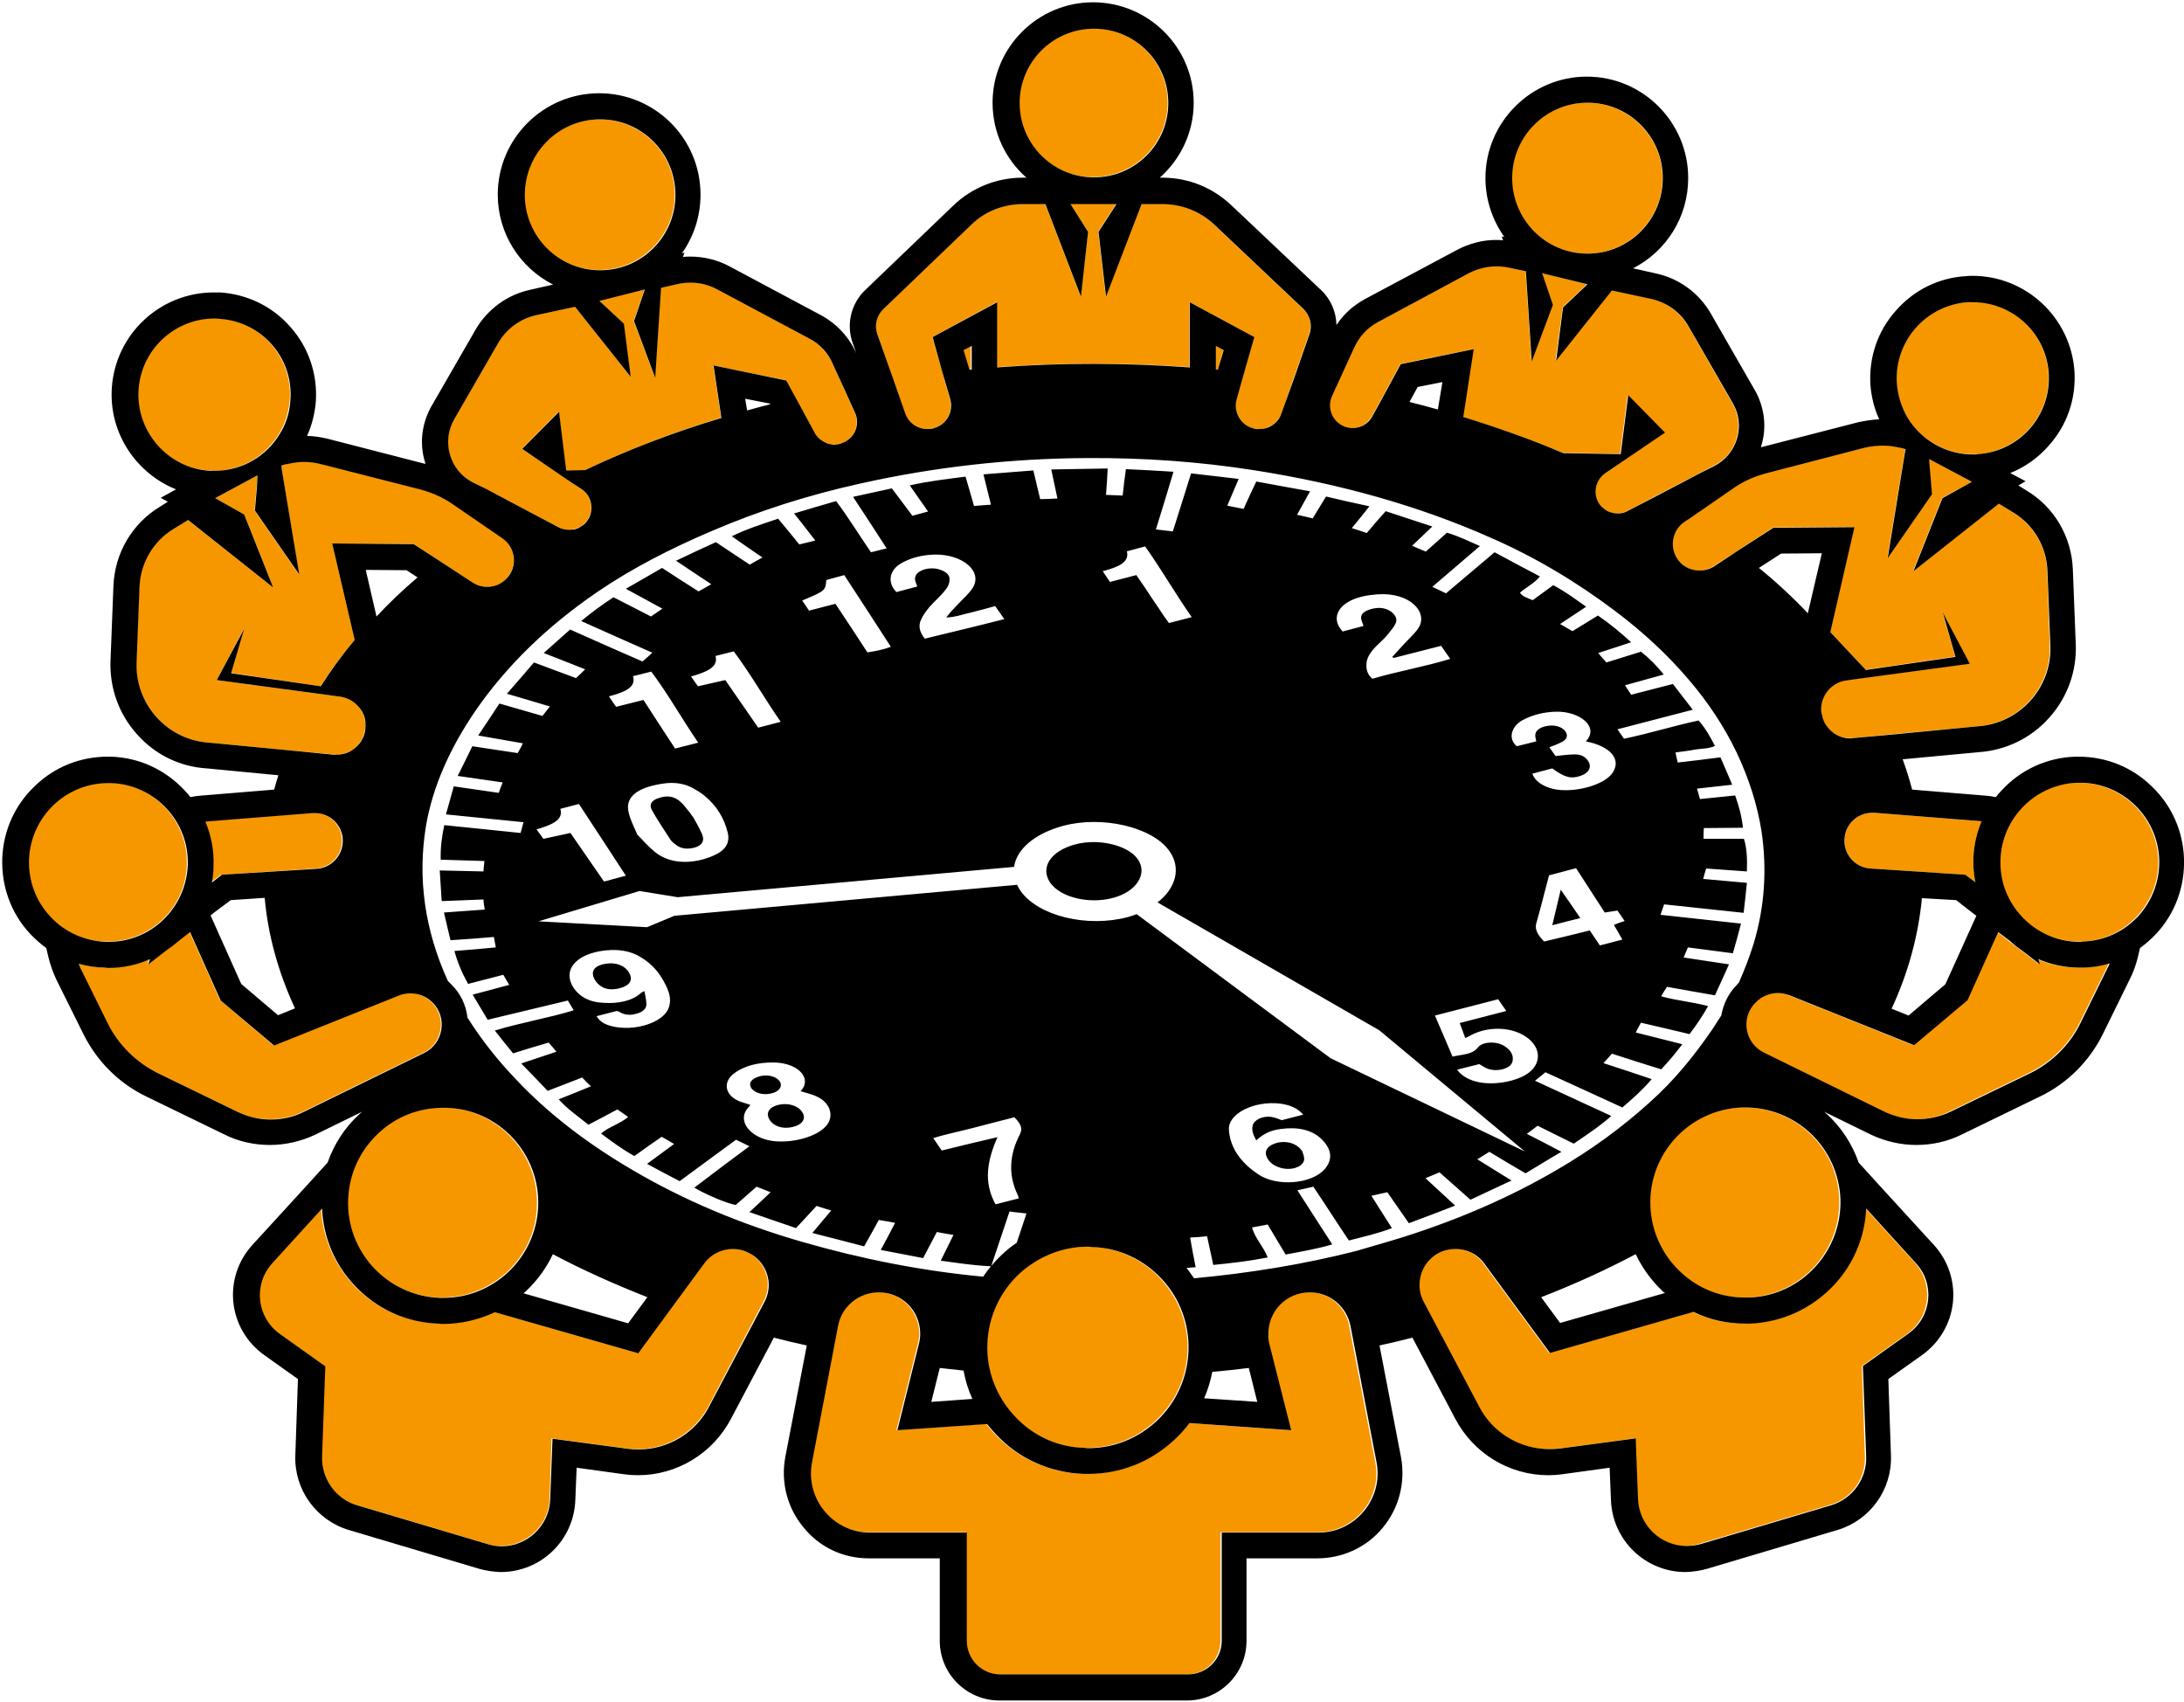 <svg version="1.2" xmlns="http://www.w3.org/2000/svg" viewBox="0 0 670 522" width="670" height="522">
	<title>ab_Indigenous Conference Services1-01-ai</title>
	<style>
		.s0 { fill: #f69700 } 
		.s1 { fill: #000000 } 
	</style>
	<g id="Logo-02">
	</g>
	<g id="HQ">
		<g id="&lt;Group&gt;">
			<g id="&lt;Group&gt;">
				<g id="&lt;Group&gt;">
					<g id="&lt;Group&gt;">
						<path id="&lt;Path&gt;" class="s0" d="m585.2 128.2c4.2 6.7 11.6 11.1 19.9 11.1q0.4 0 0.8 0 0.3 0 0.7 0c12.9-0.9 22.6-12 21.8-24.8-0.8-12.4-11.1-21.9-23.3-21.9q-0.7 0-1.5 0.1c-12.9 0.8-22.6 11.9-21.8 24.8 0.3 3.9 1.5 7.6 3.4 10.7z"/>
						<path id="&lt;Path&gt;" class="s0" d="m297.8 113.3v-7.3l-2.4 1.3 1.7 6q0 0 0 0 0.4 0 0.7 0z"/>
						<path id="&lt;Path&gt;" class="s0" d="m64.8 144.3q0.4 0.1 0.8 0.1c8.3 0 15.7-4.4 19.9-11.2 1.9-3.1 3.1-6.8 3.4-10.7 0.8-12.9-8.9-24-21.8-24.8q-0.8-0.1-1.5-0.1c-12.2 0-22.5 9.5-23.3 21.9-0.8 12.9 8.9 24 21.8 24.8q0.3 0 0.7 0z"/>
						<path id="&lt;Path&gt;" class="s0" d="m372.9 113.3q0.3 0 0.7 0.1l1.7-6.1-2.4-1.3z"/>
						<path id="&lt;Path&gt;" class="s0" d="m273.9 116.2l3.7 10.6c1.1 2.9 3.9 4.8 6.9 4.8 0.6 0 1.4-0.1 2-0.3 3.8-1.1 6-5.1 4.9-8.9l-1.2-4.1-1.1-4.1-3.1-10.8 19.8-10.8v20c19.8-1.4 39.7-1.4 59.1 0v-20l19.8 10.8-3.1 10.8q0 0 0 0l-2.3 8.2q-0.3 1-0.3 2c0 3.1 2 6 5.2 6.9q1 0.3 2 0.3c1.5 0 3-0.5 4.2-1.3 1.2-0.8 2.1-2 2.7-3.5l3.7-10.6 4.8-13.8c1-2.7 0.3-5.6-1.8-7.6l-27.5-26c-4.3-4.1-9.9-6.3-15.7-6.3h-6.5l-10.9 28.4-2.3-19.9 5.5-8.5h-14.1l5.5 8.5-2.3 19.9-10.9-28.4h-6.9c-5.9 0-11.5 2.3-15.8 6.4l-27 25.9c-2.1 2-2.8 4.9-1.8 7.6z"/>
						<path id="&lt;Path&gt;" class="s0" d="m335.3 54.3c12.7 0 22.9-10.2 22.9-22.8 0-12.6-10.2-22.8-22.9-22.8-12.6 0-22.8 10.2-22.8 22.8 0 12.6 10.2 22.8 22.8 22.8z"/>
						<path id="&lt;Path&gt;" class="s0" d="m408.5 121.5c-1.7 3.7 0.1 8 3.9 9.4q1.2 0.4 2.4 0.4c2.5 0 4.8-1.4 6.1-3.7l3.4-6.2 5.3-9.8 22.3-4.5-3.2 20.8c10.6 3.2 20.9 6.9 30.8 11l17.5 0.3 2.3-18 11.3 11.4-17.9 12.2-0.4 0.3c-3.2 2.1-3.9 6.5-1.6 9.6 0.6 0.9 1.5 1.6 2.4 2q0.3 0.2 0.7 0.4 1.1 0.4 2.3 0.4c1.1 0 2.2-0.3 3.2-0.8l4-2.1 4.1-2.2 14.2-7.4 4-2.1c7.2-3.5 9.8-12.4 5.8-19.3l-13.5-23.5c-2.5-4.3-6.7-7.4-11.5-8.5l-12-2.6-17.2 21.5 2.2-16.3 7.4-7-13.8-3.5 3.3 9.7-6.5 17.4-1.8-27.6-5.2-1.2q-1.9-0.4-3.8-0.4c-2.9 0-5.7 0.7-8.3 2.1l-28.1 15c-3.3 1.7-5.9 4.5-7.4 7.9l-5.3 11.8-0.7 1.6z"/>
						<path id="&lt;Path&gt;" class="s0" d="m486.8 77.8c12.8 0 23.2-10.4 23.2-23.2 0-12.7-10.4-23.1-23.2-23.1-12.7 0-23.1 10.4-23.1 23.1 0 12.8 10.4 23.2 23.1 23.2z"/>
						<path id="&lt;Path&gt;" class="s0" d="m518.3 158.9l-0.9 0.6-0.8 0.5c-4.5 3.1-4.7 9.7-0.5 13.1 1.5 1.2 3.3 1.9 5.2 1.9 1.5 0 3.1-0.5 4.5-1.4l7.1-4.6 11-7.2 24.9-0.2-7.4 32.2 10.9 11.6 27.5-4-3.9-13.5 8.3 15.6-33.4 4.5-4.5 0.6c-4.6 0.7-8 4.8-7.7 9.5q0 0.2 0.1 0.5 0 0.2 0.1 0.5 0.2 1.2 0.7 2.2 0.3 0.7 0.8 1.4c1.6 2.3 4.3 3.7 7.2 3.7q0.5 0 0.9 0l12.1-1.2 26-2.4c12.9-0.9 22.8-11.9 22.3-24.8l-0.8-23.1c-0.3-7.3-4.3-13.9-10.5-17.7l-4.4-2.7-26.2 20.6 8.9-22.4 9-4.9-0.9-0.5-12.2-6.6 0.3 3.7 0.6 7.2-13.6 19.5 5.2-31.8 0.3-1.5q-1.3-0.4-2.5-0.7-2.2-0.5-4.5-0.5-2.7 0-5.4 0.7l-30.2 7.7c-3.4 0.9-6.7 2.3-9.7 4.3z"/>
						<path id="&lt;Path&gt;" class="s0" d="m145.1 148l4 2 9.7 5.1 12.6 6.6c1 0.5 2.1 0.8 3.2 0.8q0.8 0 1.5-0.2 1.2-0.3 2.2-0.9 1-0.7 1.7-1.7 0.3-0.3 0.4-0.6 0.4-0.6 0.6-1.2c1-2.8 0-6-2.6-7.8l-4.7-3.2-13.6-9.2 11.3-11.5 2.2 18.1 5.8-0.1c12.8-6.1 26.8-11.5 41.8-16.1l-2.4-16 22.3 4.5 2.9 5.4 5.8 10.7q0.2 0.4 0.5 0.8c0.8 1 1.8 1.8 2.9 2.3q0.9 0.3 1.8 0.5 0.4 0 0.9 0 0.3 0 0.6 0 0.9-0.1 1.8-0.4c3.8-1.4 5.6-5.7 3.9-9.4l-3.5-7.7-3.2-7.1c-1.5-3.4-4.1-6.2-7.4-8l-28.1-15c-2.6-1.3-5.4-2.1-8.3-2.1q-1.9 0-3.8 0.5l-5.2 1.1-1.8 27.6-6.5-17.3 3.3-9.7-13.9 3.4 7.5 7.1 2.1 16.2-17.1-21.5-12 2.7c-4.8 1-9 4.1-11.5 8.4l-13.5 23.5c-4 7-1.4 15.8 5.8 19.4z"/>
						<path id="&lt;Path&gt;" class="s0" d="m207 59.7c0-12.8-10.4-23.1-23.2-23.1-12.7 0-23.1 10.3-23.1 23.1 0 12.7 10.4 23.1 23.1 23.1 12.8 0 23.2-10.4 23.2-23.1z"/>
						<path id="&lt;Path&gt;" class="s0" d="m88.2 230.1l14.1 1.3q0.4 0.1 0.9 0.1c1.6 0 3.1-0.5 4.4-1.2q1.4-0.8 2.4-2 0.7-0.9 1.2-1.9 0.5-1.1 0.7-2.3 0.1-0.5 0.2-1 0-0.4 0-0.9 0-0.4-0.1-0.8-0.2-1.7-1-3.1c-1.3-2.5-3.7-4.2-6.6-4.6l-7.5-1-30.4-4.1 8.3-15.7-3.9 13.5 27.4 4.1q4.6-7.3 10.5-14.2l-6.9-29.6 24.9 0.1 7.5 4.9 10.6 7c1.4 0.9 3 1.3 4.5 1.3 1.8 0 3.7-0.6 5.2-1.8 4.2-3.5 4-10-0.5-13.2l-5.4-3.7-10.2-7c-3-1.9-6.3-3.4-9.8-4.3l-30.1-7.7q-2.7-0.7-5.4-0.7-2.3 0-4.5 0.5-1.2 0.3-2.5 0.7l0.3 1.5 5.2 31.9-13.6-19.6 0.6-7.2 0.3-3.6-12.2 6.5-0.9 0.5 9 5 8.9 22.4-26.2-20.7-4.4 2.7c-6.3 3.8-10.2 10.5-10.5 17.8l-0.9 23c-0.4 13 9.5 24 22.4 24.8l24 2.3z"/>
						<path id="&lt;Path&gt;" class="s0" d="m234.3 399.1c2.9-5.6 0.5-12.5-5.2-15.1-1.5-0.7-3-1-4.5-1-3.5 0-6.8 1.6-8.9 4.5l-20.2 27.5-44-12.6c-4.9 2.3-10.3 3.6-15.9 3.6q-0.6 0-1.3-0.1c-9.9-0.3-19.1-4.5-25.9-11.8-6-6.5-9.5-14.7-9.9-23.5l-15.2 16.7c-5.9 6.5-4.8 16.7 2.3 21.8l13.9 9.9-1 27.7c-0.2 6.8 4.2 13 10.8 14.9l40 11.9q2.1 0.7 4.3 0.7c7.8 0 14.7-6.2 15-14.5l0.6-18.5 23.2 3.1q1.7 0.2 3.3 0.2c8.9 0 17.3-5 21.6-13.1z"/>
						<path id="&lt;Path&gt;" class="s0" d="m134.6 398q0.5 0 1 0c7.4 0 14.4-2.8 19.9-7.8 5.7-5.3 9-12.5 9.2-20.3 0.6-16.1-12-29.6-28.1-30.2q-0.5 0-1 0c-7.4 0-14.4 2.7-19.9 7.8-5.7 5.3-9 12.5-9.2 20.3-0.6 16.1 12 29.6 28.1 30.2z"/>
						<path id="&lt;Path&gt;" class="s0" d="m129.9 322.9c5.9-2.9 7.2-10.8 2.5-15.5-1.8-1.8-4.3-2.8-6.8-2.8-1.2 0-2.4 0.2-3.6 0.7l-38.2 15.3-16.3-13.8-9.4-21-3.7 2.9q-1.7 1.4-3.4 2.6l-5.8 4.4 0.6-1.5c-4 1.7-8.3 2.6-12.8 2.6q-0.6 0-1.2 0-4.1-0.2-8-1.3 0.3 0.7 0.7 1.5l8.2 16.7c3.3 6.7 8.8 12.1 15.6 15.4l24.3 11.8c3.2 1.6 6.7 2.4 10.2 2.4 3.5 0 7-0.8 10.3-2.4z"/>
						<path id="&lt;Path&gt;" class="s0" d="m65.3 265.6q-0.1 2.6-0.6 5l3.1-2.3 29.1-1.9c4.9-0.3 8.6-4.7 7.9-9.7-0.5-4.2-4.2-7.4-8.5-7.4q-0.3 0-0.6 0l-32.9 2.6q0 0 0 0c1.8 4.3 2.7 8.9 2.5 13.7z"/>
						<path id="&lt;Path&gt;" class="s0" d="m33 288.8c6.2 0 12-2.3 16.6-6.5 4.8-4.5 7.5-10.5 7.7-17 0.5-13.4-10-24.7-23.4-25.2q-0.5 0-0.9 0c-13.1 0-23.9 10.3-24.4 23.5-0.2 6.5 2.1 12.7 6.6 17.5 4.4 4.7 10.4 7.5 16.9 7.7q0.5 0 0.9 0z"/>
						<path id="&lt;Path&gt;" class="s0" d="m536.4 405.9q-0.7 0.1-1.4 0.1c-5.5 0-10.9-1.3-15.8-3.6l-44 12.6-20.2-27.5c-2.1-2.9-5.4-4.5-8.9-4.5-1.5 0-3 0.3-4.5 1-5.8 2.6-8.2 9.5-5.2 15.1l17 32.3c4.3 8.1 12.7 13.1 21.6 13.1q1.6 0 3.3-0.2l23.2-3.1 0.6 18.5c0.3 8.3 7.2 14.5 15 14.5q2.1 0 4.3-0.7l40-11.9c6.6-1.9 11-8.1 10.7-14.9l-0.9-27.7 13.9-9.9c7.1-5.1 8.2-15.3 2.3-21.8l-15.2-16.7c-0.4 8.8-3.9 17-9.9 23.5-6.8 7.3-16 11.5-25.9 11.8z"/>
						<path id="&lt;Path&gt;" class="s0" d="m555 347.5c-5.5-5.1-12.5-7.8-19.9-7.8q-0.5 0-1 0c-16.1 0.6-28.7 14.1-28.2 30.2 0.3 7.8 3.6 15 9.3 20.3 5.5 5 12.5 7.8 19.8 7.8q0.6 0 1.1 0c16.1-0.6 28.7-14.1 28.1-30.2-0.2-7.8-3.5-15-9.2-20.3z"/>
						<path id="&lt;Path&gt;" class="s0" d="m637.7 296.8c-4.5 0-8.8-0.9-12.8-2.6l0.5 1.5-5.7-4.4q-1.7-1.2-3.4-2.6l-3.7-2.9-9.4 21-16.3 13.8-38.2-15.3c-1.2-0.5-2.4-0.7-3.6-0.7-2.5 0-5 1-6.8 2.8-4.7 4.7-3.4 12.6 2.5 15.5l36.8 18c3.3 1.6 6.8 2.4 10.3 2.4 3.5 0 7-0.8 10.2-2.4l24.3-11.8c6.8-3.3 12.3-8.7 15.6-15.4l8.2-16.7q0.4-0.8 0.7-1.5-3.9 1.1-8 1.3-0.6 0-1.2 0z"/>
						<path id="&lt;Path&gt;" class="s0" d="m575 249.3q-0.3 0-0.7 0c-4.2 0-7.9 3.2-8.4 7.4-0.7 5 3 9.4 7.9 9.7l29.1 1.9 3.1 2.3q-0.5-2.4-0.6-5c-0.2-4.8 0.7-9.4 2.5-13.7q0 0 0 0z"/>
						<path id="&lt;Path&gt;" class="s0" d="m637.7 240.1q-0.4 0-0.9 0c-13.4 0.5-23.9 11.8-23.4 25.2 0.2 6.5 2.9 12.5 7.7 17 4.5 4.2 10.4 6.5 16.6 6.5q0.4 0 0.9 0c6.5-0.2 12.5-3 16.9-7.7 4.5-4.8 6.8-11 6.6-17.5-0.5-13.2-11.3-23.5-24.4-23.5z"/>
						<path id="&lt;Path&gt;" class="s0" d="m413.9 406.7c-1.1-6-6.4-10.4-12.5-10.4-7.2 0-12.7 5.9-12.7 12.7q0 1.6 0.4 3.1l6.6 26.6-31.1-2.2q-2.1 2.8-4.7 5.2c-7.2 6.7-16.6 10.4-26.4 10.4q-0.7 0-1.4 0c-10.4-0.4-20-4.8-27.1-12.4q-1.3-1.4-2.5-3l-27.5 2 6.6-26.6q0.4-1.6 0.4-3.1c0-6.8-5.6-12.7-12.7-12.7-6.2 0-11.4 4.4-12.5 10.4l-8 41.8c-2.2 11.2 6.4 21.5 17.7 21.5h29.8v33.3c0 5.7 4.6 10.3 10.3 10.3h57.5c5.7 0 10.3-4.6 10.3-10.3v-33.3h29.7c11.4 0 20-10.3 17.8-21.5z"/>
						<path id="&lt;Path&gt;" class="s0" d="m332.3 444.1q0.6 0 1.2 0c7.8 0 15.2-2.9 21-8.3 6-5.6 9.5-13.2 9.8-21.4 0.3-8.3-2.7-16.1-8.3-22.2-5.6-6-13.2-9.5-21.5-9.8q-0.5 0-1.1 0c-7.8 0-15.2 2.9-21 8.3-6 5.6-9.5 13.2-9.8 21.5-0.3 8.2 2.6 16.1 8.3 22.1 5.6 6 13.2 9.5 21.4 9.8z"/>
					</g>
					<g id="&lt;Group&gt;">
						<path id="&lt;Path&gt;" class="s1" d="m236.6 335.4c2.4-0.5 3.6-2.2 2.6-3.7-1-1.5-3.6-2.2-6-1.6-2.7 0.7-3.7 2.1-2.7 3.7 1.1 1.5 3.6 2.2 6.1 1.6z"/>
						<path id="&lt;Path&gt;" class="s1" d="m236.1 343.5c1.3 2 4 2.9 7 2.2 3.1-0.7 4.3-2.6 3-4.6-1.3-2-4.4-2.9-7.3-2.2-2.9 0.7-4 2.5-2.7 4.6z"/>
						<path id="&lt;Path&gt;" class="s1" d="m185.9 295.6c-3.8 0.6-5 2.5-3.2 5.3 0.2 0.2 0.5 0.7 1 1.1 1.7 1.5 3.8 1.8 6.5 1.1 3-0.8 4.1-2.5 2.8-4.7-1.2-2.2-4-3.3-7.1-2.8z"/>
						<path id="&lt;Path&gt;" class="s1" d="m392.8 358.2c3.4 1 7.1-0.3 7.3-2.6 0-0.9-0.4-1.9-0.6-2.5-0.5-0.6-0.8-1-1.1-1.2-1.7-1.5-4.1-1.9-6.5-1.4-2.6 0.7-3.9 2-3.5 3.8 0.5 1.7 1.8 3.1 4.4 3.9z"/>
						<path id="&lt;Path&gt;" class="s1" d="m476.2 283.8c3.1-0.8 5.7-1.5 8.6-2.2-2-2.9-3.8-5.6-6-8.7-0.9 3.8-1.7 7.2-2.6 10.9z"/>
						<path id="&lt;Path&gt;" class="s1" d="m212.5 250.4q0 0-0.1 0c-0.3-0.4-0.5-0.8-0.8-1.2-1-1.1-1.7-2.3-2.9-3.3-1.9-1.7-4.1-2-6.6-1.1-2.1 0.6-3.1 1.9-2.1 3.7 1.7 3.1 3.8 6.1 5.7 9.1 0.4 0.6 1.2 1.2 1.9 1.7 1.4 1 3 1.2 5 0.8 1.9-0.4 3-1.3 3.1-2.6 0-0.6-0.1-1.2-0.4-1.8-0.8-1.8-1.8-3.6-2.8-5.3z"/>
						<path id="&lt;Path&gt;" class="s1" d="m341.5 275.4c7.2-1.9 10.7-7.5 7.5-11.9-3-4.3-12.1-6.4-19.1-4.5-7.6 2-10.9 7.1-7.7 11.8 3.2 4.5 12 6.6 19.3 4.6z"/>
						<path id="&lt;Compound Path&gt;" fill-rule="evenodd" class="s1" d="m661.4 286.5q-2.3 2.4-4.9 4.3l-0.7 3c-0.6 2.3-1.4 4.6-2.5 6.7l-8.2 16.7c-4.1 8.3-10.9 15.1-19.2 19.1l-24.3 11.8c-4.3 2.1-9 3.1-13.7 3.1-4.8 0-9.5-1.1-13.8-3.1l-14.5-7.1q0.4 0.3 0.8 0.7c4.5 4.1 7.8 9.2 9.8 14.9l5.9 6.5 17.2 18.8c4.4 4.8 6.5 11.3 5.8 17.7-0.7 6.4-4.1 12.2-9.4 16l-10.4 7.4 0.8 23.4c0.4 10.5-6.4 19.9-16.4 22.9l-40 11.9q-3.2 0.9-6.6 1c-12.4 0-22.5-9.8-22.9-22.2l-0.4-9.8-14.5 2q-2.1 0.3-4.3 0.3c-12 0-23-6.7-28.6-17.4l-13.1-24.8q-5 1.3-10.1 2.4 0 0 0 0l6.6 34.3c1.4 7.7-0.6 15.6-5.6 21.6-4.9 6-12.3 9.4-20.1 9.4h-21.7v25.3c0 10.1-8.2 18.3-18.3 18.3h-57.5c-10.1 0-18.3-8.2-18.3-18.3v-25.3h-21.8c-7.8 0-15.1-3.4-20-9.5-5-6-7-13.8-5.6-21.5l6.6-34.3q-5.1-1.1-10.1-2.4l-13.1 24.8c-5.6 10.7-16.6 17.4-28.6 17.4q-2.2 0-4.3-0.3l-14.5-2-0.4 9.8c-0.4 12.4-10.5 22.2-22.9 22.2q-3.4-0.1-6.6-1l-40-11.9c-10-3-16.8-12.4-16.4-22.9l0.8-23.4-10.4-7.4c-5.3-3.8-8.7-9.6-9.4-16-0.7-6.4 1.4-12.9 5.8-17.7l17.2-18.8 5.9-6.5c2-5.7 5.3-10.8 9.8-14.9q0.4-0.4 0.8-0.7l-14.5 7.1c-4.3 2-9 3.1-13.8 3.1-4.7 0-9.5-1-13.7-3.1l-24.3-11.8c-8.3-4-15.1-10.8-19.2-19.1l-8.3-16.7c-1-2.1-1.8-4.4-2.4-6.7l-0.7-3q-2.6-1.9-4.9-4.3c-5.9-6.3-8.9-14.6-8.6-23.2 0.3-8.4 3.8-16.3 9.9-22.1 6-5.9 14-9.1 22.4-9.1q0.6 0 1.1 0c8.7 0.3 16.6 4 22.5 10.3q1 1 1.8 2.1 1.9-0.4 3.8-0.5l21.9-1.8q0.6-2.2 1.3-4.4l-21.9-2.1c-8.3-0.5-15.9-4.2-21.4-10.4-5.6-6.2-8.5-14.2-8.2-22.6l0.9-23c0.4-10 5.7-19.1 14.3-24.3l2.4-1.5-2.2-1.2 4.7-2.6c-12.2-4.9-20.6-17.2-19.7-31.1 1.1-16.5 14.8-29.3 31.3-29.3q1 0 2 0c8.4 0.6 16 4.3 21.5 10.6 5.6 6.3 8.3 14.4 7.8 22.7-0.3 3.8-1.2 7.4-2.7 10.7q3.2 0.1 6.4 0.9l29.9 7.7q-0.1-0.2-0.1-0.5c-1.8-5.7-1-11.9 1.9-17.1l13.6-23.6c3.6-6.2 9.7-10.7 16.7-12.2l7-1.6h0.1c-10.1-5.1-17-15.6-17-27.6 0-17.2 14-31.1 31.1-31.1 17.2 0 31.1 13.9 31.1 31.1 0 6.7-2.1 12.9-5.7 18l0.8-0.2-0.5 1.3q1.1-0.1 2.2-0.1c4.2 0 8.4 1 12.1 3l28.1 15c4.8 2.6 8.6 6.7 10.8 11.7l-1.2-3.4c-1.9-5.6-0.4-11.9 3.9-16l27-25.9c5.7-5.5 13.3-8.6 21.3-8.6h1.2c-6.4-5.6-10.4-13.8-10.4-23 0-17 13.9-30.8 30.8-30.8 17 0 30.9 13.8 30.9 30.8 0 9.2-4.1 17.4-10.4 23h1.2c7.8 0.1 15.1 3.1 20.8 8.5l27.5 26c3 2.8 4.6 6.7 4.7 10.7 2.2-3.4 5.3-6.1 8.8-8l28.1-15q2.8-1.5 5.9-2.3 3-0.8 6.2-0.8 1.1 0 2.1 0.1l-0.4-1.2 0.8 0.2c-3.6-5.1-5.8-11.3-5.8-18.1 0-17.1 14-31.1 31.1-31.1 17.2 0 31.1 14 31.1 31.1 0 12.1-6.8 22.5-16.9 27.7l7.1 1.6c7 1.5 13.1 6 16.7 12.2l13.5 23.5c3 5.2 3.8 11.5 2 17.2q0 0.2-0.1 0.4l29.9-7.7q3.2-0.7 6.4-0.9c-1.5-3.2-2.4-6.8-2.7-10.6-0.5-8.4 2.2-16.4 7.8-22.7 5.5-6.3 13.1-10.1 21.5-10.6q1-0.1 2-0.1c16.5 0 30.2 12.9 31.3 29.3 0.5 8.4-2.2 16.4-7.8 22.7-3.3 3.8-7.4 6.7-11.9 8.5l4.7 2.5-2.2 1.3 2.4 1.5c8.6 5.1 13.9 14.2 14.3 24.2l0.9 23.1c0.3 8.3-2.6 16.3-8.2 22.5-5.5 6.2-13.2 9.9-21.4 10.5l-23.5 2.2q1.7 4.7 2.9 9.3 0 0 0 0l21.9 1.8q1.9 0.1 3.8 0.5 0.8-1.1 1.8-2.1c5.8-6.3 13.8-10 22.5-10.3q0.5 0 1.1 0c8.4 0 16.4 3.2 22.4 9.1 6.1 5.8 9.6 13.7 9.9 22.1 0.3 8.6-2.7 16.9-8.6 23.2zm-53.5-34.6l-32.9-2.6q-0.3 0-0.7 0c-4.2 0-7.9 3.2-8.4 7.4-0.7 5 3 9.4 7.9 9.7l29.1 1.9 3.1 2.3q-0.5-2.4-0.6-5c-0.2-4.8 0.7-9.4 2.5-13.7q0 0 0 0zm-537.1 24.2l-5.1 3.8-1.1 0.9 9.4 21 11.3 9.6 5.2-2.1c-5.2-11.2-8.3-22.6-9.3-33.9zm17.4-46l14.2 1.4q0.4 0 0.8 0c1.6 0 3.2-0.4 4.5-1.2q1.3-0.8 2.3-1.9 0.8-0.9 1.3-2 0.5-1 0.7-2.2 0.1-0.6 0.1-1.1 0.1-0.4 0-0.8 0-0.5 0-0.9-0.2-1.7-1-3.1c-1.4-2.4-3.8-4.2-6.7-4.6l-7.4-1-30.5-4.1 8.4-15.7-4 13.6 27.5 4q4.6-7.3 10.4-14.2l-6.9-29.6 25 0.2 7.4 4.8 10.7 7c1.4 0.9 2.9 1.3 4.5 1.3 1.8 0 3.6-0.6 5.1-1.8 4.3-3.4 4-10-0.5-13.1l-5.4-3.7-10.2-7c-3-2-6.3-3.4-9.7-4.3l-30.2-7.7q-2.6-0.7-5.3-0.7-2.3 0-4.5 0.5-1.3 0.2-2.5 0.6l0.2 1.5 5.3 31.9-13.6-19.6 0.6-7.1 0.2-3.7-12.1 6.5-0.9 0.5 8.9 5 8.9 22.4-26.1-20.7-4.4 2.7c-6.3 3.8-10.2 10.5-10.5 17.8l-0.9 23.1c-0.5 12.9 9.4 23.9 22.3 24.7zm56.9-82.1l4.1 2 9.6 5.1 12.7 6.7c1 0.5 2.1 0.7 3.2 0.7q0.7 0 1.5-0.1 1.2-0.3 2.2-1 1-0.6 1.7-1.6 0.2-0.3 0.4-0.6 0.4-0.6 0.6-1.3c0.9-2.8 0-6-2.6-7.8l-4.7-3.1-13.6-9.3 11.3-11.4 2.2 18 5.7-0.1h0.1c12.8-6.1 26.8-11.5 41.8-16l-2.4-16.1 22.3 4.6 2.9 5.3 5.8 10.7q0.2 0.5 0.5 0.8c0.8 1.1 1.8 1.8 2.9 2.3q0.8 0.4 1.8 0.5 0.4 0.1 0.9 0.1 0.3 0 0.6-0.1 0.9 0 1.7-0.4c3.8-1.3 5.7-5.6 4-9.3l-3.5-7.7-3.3-7.2c-1.4-3.4-4-6.2-7.3-7.9l-28.1-15c-2.6-1.4-5.4-2.1-8.3-2.1q-1.9 0-3.8 0.4l-5.2 1.2-1.8 27.6-6.5-17.4 3.3-9.7-13.9 3.5 7.5 7 2.1 16.3-17.1-21.5-12 2.6c-4.9 1.1-9 4.2-11.5 8.4l-13.6 23.6c-3.9 6.9-1.3 15.7 5.8 19.3zm124-45.6l4.9 13.8 3.7 10.6c1.1 3 3.8 4.8 6.8 4.8 0.7 0 1.4 0 2.1-0.3 3.8-1.1 6-5.1 4.9-8.9l-1.2-4.1-1.2-4.1-3-10.8 19.8-10.7v20c19.8-1.5 39.7-1.4 59.1 0v-20l19.8 10.7-3.1 10.8q0 0 0 0l-2.3 8.2q-0.3 1-0.3 2c0 3.1 2 6 5.1 6.9q1.1 0.4 2.1 0.3c1.5 0 3-0.4 4.2-1.3 1.2-0.8 2.1-2 2.6-3.5l3.8-10.5 4.8-13.8c1-2.7 0.2-5.7-1.8-7.7l-27.5-26c-4.3-4-9.9-6.2-15.8-6.2h-6.4l-10.9 28.4-2.3-19.9 5.5-8.5h-14.1l5.4 8.5-2.2 19.9-10.9-28.4h-6.9c-5.9 0-11.6 2.2-15.8 6.3l-27 25.9c-2.1 2-2.8 5-1.9 7.6zm106.3 5l-2.4-1.3v7.2q0.3 0.1 0.6 0.1zm34.6 11.1l-0.7 1.5-0.7 1.6c-1.6 3.6 0.2 7.9 4 9.3q1.2 0.4 2.3 0.4c2.5 0 4.9-1.3 6.1-3.6l3.4-6.2 5.3-9.8 22.4-4.6-3.2 20.8c10.6 3.3 20.9 6.9 30.7 11.1h0.1l17.5 0.3 2.3-18.1 11.3 11.5-18 12.2-0.3 0.2c-3.2 2.2-4 6.6-1.7 9.7 0.7 0.9 1.5 1.5 2.4 2q0.4 0.2 0.8 0.3 1.1 0.4 2.3 0.4c1 0 2.1-0.2 3.1-0.8l8.1-4.2 14.3-7.5 4-2c7.1-3.6 9.8-12.4 5.8-19.3l-13.6-23.6c-2.4-4.3-6.6-7.3-11.4-8.4l-12.1-2.6-17.1 21.5 2.1-16.3 7.5-7.1-13.9-3.4 3.3 9.7-6.5 17.4-1.8-27.7-5.2-1.1q-1.9-0.4-3.8-0.4c-2.8 0-5.7 0.7-8.3 2l-28.1 15.1c-3.2 1.7-5.8 4.5-7.3 7.9zm122.3 30.9l-13.9 9.6-0.8 0.5-0.9 0.6c-4.5 3.1-4.7 9.7-0.5 13.1 1.5 1.2 3.4 1.8 5.2 1.8 1.5 0 3.1-0.4 4.5-1.3l7.1-4.7 11-7.1 24.9-0.2-7.4 32.2 10.9 11.6 27.5-4-3.9-13.6 8.3 15.7-33.4 4.5-4.4 0.6c-4.7 0.6-8.1 4.8-7.8 9.4q0.1 0.3 0.1 0.5 0 0.3 0.1 0.5 0.2 1.2 0.7 2.3 0.3 0.7 0.8 1.3c1.6 2.3 4.3 3.8 7.2 3.8q0.5 0 0.9-0.1l12.1-1.1 26-2.5c12.9-0.8 22.9-11.8 22.4-24.7l-0.9-23.1c-0.3-7.3-4.2-14-10.5-17.8l-4.4-2.7-26.2 20.7 8.9-22.4 9-5-0.9-0.5-12.2-6.5 0.3 3.7 0.6 7.1-13.6 19.6 5.2-31.9 0.3-1.5q-1.2-0.4-2.5-0.6-2.2-0.5-4.5-0.5-2.7 0-5.4 0.6l-30.1 7.8c-3.5 0.9-6.8 2.3-9.8 4.3zm48 160l5.2 2.1 11.3-9.6 9.5-21-1.2-0.9-5-3.9-10.5-0.6c-1.1 11.5-4.2 22.9-9.3 33.9zm1.6-191.9c0.3 4 1.5 7.6 3.4 10.8 4.2 6.7 11.6 11.1 19.9 11.1q0.4 0 0.8 0 0.4 0 0.7-0.1c12.9-0.8 22.6-11.9 21.8-24.8-0.8-12.3-11.1-21.8-23.3-21.8q-0.7 0-1.5 0c-12.9 0.9-22.6 12-21.8 24.8zm-23 52.2l-12.5 0.1-6.8 4.4q8.1 6.6 15 13.9zm-95-115.1c0 12.8 10.3 23.2 23.1 23.2 12.8 0 23.1-10.4 23.1-23.2 0-12.7-10.3-23.1-23.1-23.1-12.8 0-23.1 10.4-23.1 23.1zm-21.4 62.6l-7.6 1.5-2.5 4.6q4.4 1.1 8.7 2.3zm-106.9-62.8c12.6 0 22.8-10.2 22.8-22.8 0-12.6-10.2-22.8-22.8-22.8-12.6 0-22.8 10.2-22.8 22.8 0 12.6 10.2 22.8 22.8 22.8zm-38.2 59q0.3 0 0.7 0v-7.3l-2.5 1.3 1.8 6q0 0 0 0zm-113.3-30.5c12.8 0 23.1-10.4 23.1-23.1 0-12.8-10.3-23.2-23.1-23.2-12.8 0-23.1 10.4-23.1 23.2 0 12.7 10.3 23.1 23.1 23.1zm52.2 41.1l-0.1-0.2-7.6-1.5 0.6 3.6q3.5-1 7.1-1.9zm-172 20.4q0.4 0 0.8 0 0.4 0 0.8 0c8.3 0 15.7-4.4 19.8-11.1 2-3.1 3.2-6.8 3.4-10.7 0.9-12.9-8.9-24-21.8-24.8q-0.7-0.1-1.5-0.1c-12.2 0-22.5 9.5-23.3 21.9-0.8 12.8 9 24 21.8 24.8zm63.8 32.7l-3.4-2.2-12.5-0.1 3.3 14.3q5.8-6.2 12.6-12zm-65.1 74.9c1.8 4.3 2.7 8.9 2.5 13.7q0 2.5-0.5 5l3.1-2.4 29-1.8c5-0.3 8.6-4.8 8-9.7-0.6-4.3-4.2-7.4-8.5-7.4q-0.3 0-0.7 0l-32.8 2.6q0 0-0.1 0zm-30.6 36.9q0.4 0 0.9 0c6.1 0 12-2.3 16.5-6.5 4.8-4.5 7.5-10.5 7.8-17 0.5-13.4-10.1-24.7-23.5-25.2q-0.4 0-0.9 0c-13 0-23.8 10.3-24.3 23.5-0.2 6.5 2.1 12.7 6.5 17.4 4.4 4.8 10.5 7.5 17 7.8zm97.7 34.1c5.9-2.9 7.3-10.8 2.6-15.5-1.9-1.9-4.3-2.8-6.8-2.8-1.2 0-2.5 0.2-3.6 0.7l-38.2 15.3-16.4-13.8-9.4-21-3.7 2.9q-1.6 1.4-3.4 2.6l-5.7 4.4 0.5-1.6c-4 1.8-8.3 2.7-12.7 2.7q-0.6 0-1.2-0.1-4.2-0.1-8-1.2 0.3 0.7 0.6 1.4l8.3 16.8c3.3 6.7 8.8 12.1 15.5 15.4l24.3 11.8c3.3 1.6 6.8 2.4 10.2 2.4 3.6 0 7.1-0.8 10.3-2.4zm104.5 76.2c2.9-5.6 0.5-12.5-5.3-15.1-1.4-0.7-3-1-4.5-1-3.4 0-6.7 1.6-8.8 4.5l-20.2 27.5-44-12.6c-4.9 2.3-10.3 3.6-15.9 3.6q-0.7 0-1.3-0.1c-10-0.3-19.1-4.5-25.9-11.8-6.1-6.5-9.5-14.7-9.9-23.5l-15.2 16.7c-6 6.5-4.9 16.7 2.3 21.8l13.9 9.9-1 27.7c-0.2 6.8 4.2 13 10.7 14.9l40 11.9q2.2 0.7 4.4 0.7c7.8 0 14.6-6.2 14.9-14.5l0.7-18.5 23.2 3.1q1.6 0.2 3.2 0.2c9 0 17.4-5 21.6-13.1zm-99.7-1.1q0.6 0 1.1 0c7.4 0 14.4-2.8 19.8-7.8 5.7-5.3 9-12.6 9.3-20.3 0.6-16.1-12-29.7-28.1-30.2q-0.5 0-1.1 0c-7.4 0-14.4 2.7-19.8 7.8-5.7 5.3-9 12.5-9.3 20.3-0.6 16.1 12 29.6 28.1 30.2zm26.4-2q-0.4 0.3-0.7 0.6l32.1 9.2 5.9-8c-10.1-4-19.8-8.3-29-13.2q0 0 0 0c-2 4.3-4.8 8.1-8.3 11.4zm268.7-16.5c17.5-5.5 33.3-12.4 47.5-20.7 10.7-6.2 20.1-13.1 28.4-20.6 7.9-7 13.9-14.6 19.3-22.4q1.5-2.3 2.9-4.5v-0.1q0 0 0 0c0.6-3.5 2.3-6.8 4.9-9.4q0.2-0.2 0.3-0.4 0.1 0 0.1 0 2.6-5.8 4.5-11.8c3.5-11.5 4.2-23.1 2.5-34.7-1.3-8.2-3.9-16.3-7.7-24.3-3.7-7.7-8.6-15.2-14.7-22.3q-9.6-11.3-22.8-21.2c-11.2-8.4-23.7-16.1-38.2-22.4-21.9-9.7-46.2-16.5-72.5-20.6-16.7-2.6-33.6-3.8-50.8-3.7-24 0.1-47.3 2.8-69.7 7.8-16.3 3.6-31.5 8.5-45.7 14.6-12.7 5.4-24.5 11.5-34.8 18.5-16 10.9-28.4 23.2-37.7 36.7-7.7 11.3-13 23-15.1 35.1q-4 24.2 6.7 47.7 0 0 0 0 0.5 0.5 1 1c2.8 2.7 4.6 6.4 5 10.2q6.2 9.9 14.9 19c9.7 10.3 21.6 19.5 35.6 27.7 15.6 9.2 33.2 16.7 52.8 22.3 17.5 5 35.7 8.7 54.9 10.5q0 0 0 0 1.1-1.6 2.4-3.2c-5.3-0.2-10.1-1-15.4-1.7 1.3-2.7 2.6-5.2 3.9-7.9-1.7-0.3-3.2-0.5-5.1-0.9-1.4 2.6-2.7 5.2-4.2 8-4.3-0.8-8.4-1.6-13-2.5 1.5-2.8 2.9-5.4 4.4-8.3-1.6-0.3-3.1-0.6-5-0.9-1.5 2.7-2.9 5.3-4.5 8.1-5.3-1.4-10.4-2.7-15.9-4.1 1.9-2.3 3.8-4.5 5.8-6.9-1.5-0.4-2.9-0.9-4.5-1.4-2.1 2.3-4.1 4.4-6.3 6.8-4.7-1.6-9.3-3.2-14.3-4.9 2.3-2.1 4.3-4 6.5-6.1-1.5-0.6-2.8-1.1-4.3-1.7q-3.3 2.9-6.4 5.6c-2.6-0.4-9.4-3.3-12.7-5.3 5.5-4.2 11.1-8.4 16.9-12.7-1.4-0.7-2.6-1.3-4.1-2-5.8 4.2-11.4 8.4-17.3 12.7-3.3-1.7-6.5-3.4-10-5.3 2.8-2.1 5.5-4 8.3-6.1-1.3-0.8-2.4-1.4-3.8-2.2-1.5 1-2.9 2-4.2 2.9-1.3 0.9-2.7 1.9-4.2 3-3.9-2.2-7-4.5-10.2-6.9 2.2-2 5.9-3 8.3-5.1-1-0.7-2-1.4-3.3-2.3-3 1.6-5.8 3.1-8.9 4.7-3.1-2.6-6.5-4.8-9.1-7.8 3.3-1.3 6.5-2.6 9.9-4-1-0.9-1.8-1.7-2.7-2.7-3.6 1.4-6.9 2.7-10.6 4.1-2.7-2.9-5.4-5.6-8.1-8.4 3.7-1.2 7.1-2.4 10.8-3.6-0.8-1-1.5-1.8-2.4-2.8-3.7 1.1-7.2 2.1-10.9 3.3-2-2.4-3.7-4.6-5.6-7 7.9-2.4 16.3-3.8 24.2-6.2-0.6-1-1.1-1.9-1.8-3-8.3 2-16.3 3.9-24.6 5.9-1.6-2.6-3-5.1-4.6-7.7l11.2-3c-0.6-1-1.1-1.9-1.8-3.1l-10.8 2.8c-1.9-3.4-3.2-6.5-4.2-10.1 4.3-0.3 8.4-0.7 12.7-1.1-0.2-1.1-0.4-2-0.6-3.2-4.5 0.4-8.7 0.7-13.3 1-0.7-2.8-1.3-5.5-2-8.5 4.2-0.3 8.2-0.6 12.5-0.9-0.2-1.1-0.3-2-0.4-3.1-4.3 0.2-8.3 0.3-12.8 0.5-0.2-3.2-0.4-6.1-0.6-9.4 4.7 0.1 8.9 0.2 13.4 0.3 0.1-1.1 0.2-2.1 0.3-3.2-4.6-0.1-8.9-0.3-13.4-0.4-0.1-3.6 0.3-7 1.1-10.6 7.9 0.8 15.5 1.6 23.4 2.4 0.3-1.1 0.6-2.1 0.9-3.3-8-0.8-15.7-1.6-23.8-2.4 0.8-2.9 1.6-5.6 2.4-8.6 4.7 0.7 9.1 1.3 13.8 2 0.4-1.1 0.7-2 1.2-3.2-4.7-0.7-9-1.3-13.8-2 1.6-3.1 3-6.1 4.5-9.1 4.8 0.7 9.3 1.4 13.9 2.1 0.6-1 1.1-1.9 1.6-3-4.6-0.8-9-1.6-13.7-2.4 2.2-3.3 4.3-6.4 6.5-9.8 4.5 1.3 8.7 2.5 13.2 3.8 0.8-1 1.5-1.9 2.3-2.9-4.5-1.3-8.6-2.6-13.2-3.9 2.8-3.2 5.5-6.3 8.3-9.6 4.5 1.7 8.6 3.2 12.9 4.8 1-0.9 1.8-1.7 2.8-2.7-4.2-1.7-8.4-3.3-12.7-5 2.7-2.4 5.2-4.6 8.1-7.2 7.4 3.3 14.6 6.5 22.2 9.8 1-0.9 2-1.7 3-2.7-7.3-3.2-14.4-6.4-21.8-9.7 3.1-2.6 6.4-5 9.9-7.3 3.9 2 7.6 3.9 11.5 5.9 1.2-0.8 2.2-1.5 3.5-2.4-3.7-2-7.3-4-11.2-6.1 3.7-2.1 7.3-4.2 11.1-6.4 3.8 2.5 7.4 4.8 11.2 7.2 1.3-0.7 2.5-1.4 3.9-2.2-3.6-2.4-7.1-4.7-10.8-7.2 4.2-2 8-3.8 12.2-5.7 3.5 2.3 6.8 4.5 10.4 6.9 1.3-0.8 2.5-1.4 3.9-2.2-3.2-2.2-6.2-4.2-9.4-6.5 4.4-2.2 9.2-3.7 14.2-5.4 2.3 2.7 4.4 5.3 6.5 7.9l4.9-1.2c-2.2-2.8-4.2-5.5-6.5-8.3 4.3-1.3 8.4-2.5 12.9-3.8 3.9 5.2 7.1 10.5 10.7 15.7l4.8-1.2c-3.4-5.2-6.7-10.4-10.3-15.8 4.1-0.9 7.9-1.7 11.9-2.6 2.2 2.9 4.2 5.6 6.3 8.4l4.8-1.3-5.6-8c5.5-1.3 11.1-1.9 17.1-2.7 0.9 3 1.7 5.9 2.6 9 1.7-0.1 3.3-0.3 5.2-0.4-0.8-3.1-1.5-6.1-2.3-9.3 5.1-0.4 10.1-0.8 15.3-1.2 0.7 3 1.4 5.8 2.1 8.8 1.8 0 3.3-0.1 5.3-0.2-0.7-3-1.2-5.8-1.9-8.9 5.9-0.1 11.4-0.2 17.3-0.3-0.1 2.7-0.3 5.3-0.5 8.1 1.7 0.1 3.2 0.1 5.1 0.2 0.3-2.7 0.6-5.3 1-8.1 4.9 0.2 9.5 0.5 14.6 0.8-1.8 5.9-3.5 11.7-5.4 17.7 1.7 0.2 3.3 0.4 5.2 0.6 1.9-6 3.7-11.7 5.6-17.8 5 0.6 9.6 1.1 14.6 1.7-1.2 2.8-2.3 5.4-3.5 8.2 1.7 0.4 3.2 0.6 5 1 1.3-2.9 2.5-5.5 3.9-8.4 5.5 1 10.8 2 16.5 3-1.4 2.5-2.6 4.7-4 7.2 1.5 0.3 3 0.7 4.8 1.1q2.1-3.5 4.1-6.7c4.5 1.1 8.7 2 13.3 3-1.8 2.3-3.5 4.4-5.4 6.7 1.6 0.5 2.9 0.9 4.6 1.5 1.9-2.3 3.7-4.4 5.8-6.7 4.8 1.6 9.4 3.1 14.3 4.7-2.1 2-4 3.8-6.2 5.9 1.4 0.6 2.7 1.2 4.2 1.8 2.2-2 4.3-3.8 6.5-5.8 3.7 1.1 6.7 2.6 10.1 4.1-4.9 4.2-9.6 8.2-14.6 12.5 1.5 0.7 2.7 1.3 4.2 2 5-4.2 9.8-8.3 14.9-12.6 4.8 2.6 9.3 5 13.9 7.4-1.5 2-4.2 3.3-6.1 5 0.6 1.1 2.2 1.6 3.9 2.3 2.1-1.5 4.1-3 6.3-4.6 3.8 2 6.8 4.3 10.1 6.6-2.7 1.8-5.3 3.5-8 5.3 1.3 0.8 2.4 1.4 3.8 2.2 2.6-1.6 5.1-3.1 7.8-4.8 3.8 2.6 7 5.3 10.2 8.2-3.4 1.1-6.6 2.2-10.1 3.3 0.8 1 1.6 1.9 2.5 2.9 3.6-1.1 7-2.2 10.6-3.3 2.7 2.1 4.9 4.4 7 7-4 1.1-7.9 2.2-11.9 3.3l1.9 2.9 12.8-3.3c2 2.6 4 5.2 6.1 7.9l-23.1 6 2 2.9c7.7-1.6 15-3.9 22.9-5.6 2.2 2.5 3.6 5.1 5 7.8-1.9 0.9-4.1 0.8-6 1.1-1.9 0.4-3.9 0.6-6.1 0.9 0.2 1 0.4 1.9 0.7 3.1 4.4-0.5 8.5-1 13.1-1.6 1.2 2.8 2.4 5.5 3.6 8.4-3.7 0.4-7.1 0.8-10.8 1.2 0.3 1.1 0.6 2.1 0.9 3.2 3.7-0.4 7.1-0.7 10.8-1.1 1.2 3.3 2 6.4 2.4 9.9-4 0-7.8 0.1-12 0.1-0.1 1.1-0.1 2.1-0.1 3.3 4.3 0 8.3 0 12.4 0 1 3.3 1 6.5 0.9 10-4.2-0.3-8.2-0.6-12.5-0.9-0.3 1-0.6 2-0.9 3.2 4.5 0.4 8.7 0.8 13.4 1.2-0.3 3-0.6 6-1 9.2-8.2-0.9-16.2-1.7-24.4-2.6-0.4 1.1-0.7 2-1.1 3.2 8.3 0.9 16.3 1.8 24.7 2.7-0.8 3.1-1.6 6-2.5 9.1-4.8-0.6-9.1-1.2-13.8-1.8-0.4 1-0.8 1.9-1.3 3.1 4.7 0.7 9.1 1.4 13.9 2.1-1.4 3.2-2.8 6.2-4.3 9.5-5.1-0.9-9.8-1.7-14.7-2.6-0.6 0.9-1.2 1.8-1.8 2.9 4.6 1.3 9.5 1.7 14.4 3-1.6 2.9-3.5 5.7-5.7 8.6-4.9-1.2-9.8-2.3-14.9-3.5-0.6 1-1 1.9-1.6 3 4.4 1.1 9.1 2.3 14.3 3.6-2 2.6-4 5.1-6.5 7.7-5.1-1.6-9.9-3.1-15.1-4.8-0.9 1-1.6 1.8-2.6 2.9 5 1.6 9.7 3.2 14.8 4.9-2.5 3-5.6 5.8-9 8.7-7.9-3.6-15.6-7.2-23.6-10.8-1.1 0.9-2.1 1.7-3.2 2.6 7.9 3.6 15.5 7.2 23.4 10.8-3.3 3-7.3 5.6-11.5 8.5-3.7-1.8-7.3-3.6-11.1-5.5-1.2 0.9-2.2 1.7-3.3 2.5 3.6 1.8 7 3.6 10.6 5.5-3.8 2.2-7.3 4.4-11 6.6-3.8-2.2-7.3-4.3-11.1-6.6-1.3 0.8-2.4 1.5-3.7 2.3 3.5 2.2 6.8 4.2 10.5 6.5-4.3 2-8.3 3.9-12.6 5.9-3.3-2.9-6.3-5.6-9.5-8.4-1.5 0.6-2.8 1.2-4.3 1.8 3 2.8 6 5.5 9.1 8.4-4.8 1.9-9.4 3.6-14.2 5.4l-6.6-9.5c-1.6 0.3-3 0.7-4.9 1.1 2.1 3.3 4.2 6.6 6.3 9.9-4.1 1.6-8.5 2.6-13.2 3.8-3.7-5.5-7.2-11-10.9-16.5-1.8 0.4-3.2 0.7-4.9 1.1 3.6 5.6 7.1 11 10.7 16.6-4.7 1.4-9.5 2.2-14.3 3.1-1.9-3.2-3.7-6.1-5.5-9.2-1.6 0.3-3.1 0.6-4.8 0.9 0.8 3.2 3.6 6 4.8 9.2-5.5 1.1-10.8 1.7-16.7 2.3-0.7-3-1.2-5.8-1.9-8.8-1.8 0.2-3.3 0.3-5.2 0.4 0.5 3.1 1.1 6 1.7 9.1q-1.4 0.1-2.8 0.2 1.2 1.6 2.3 3.2 0 0 0 0c17.1-1.6 33.8-4.3 49.8-8.4 4.7-1.4 9.4-2.7 13.9-4.1zm-118-108.2q0.5 1 1.1 1.9c5.5 7.7 20.4 11.3 32.9 8q1.4-0.4 2.7-0.9l59.5 44.2 59.6 28.6-44.7-37.2-68-39.2c5.6-4.3 7.4-10.6 3.6-15.8-5.1-7.3-20.5-10.9-32.5-7.7-8.9 2.4-14.4 7.3-15.1 12.6l-103.2 9.3-11.7-1.9-31 9.3 33.3 1.8 8.4-3.5zm-81.8 67.5q-0.4 0.6-0.9 1.1c-3.2 3.9 0.9 9.1 7.9 10 6 0.7 13.3-1.3 16.2-4.6 2.5-2.8 1.5-6.9-2.5-8.9-1.5-0.8-3.4-1.2-5.3-1.8 3.5-3.5-0.1-8.5-7.9-8.8-5.1-0.1-9.5 1-12.7 3.5-3 2.4-2.7 5.9 0.8 7.9 1.2 0.7 2.9 1.1 4.4 1.6zm-31.9-30.7c-0.1 1.3-1.2 2.3-3.3 2.8-1.9 0.5-3.6 0.3-5.1-0.7-0.1-0.1-0.5-0.1-0.7-0.2l-6.2 1.6c1.1 1.7 2.4 2.5 4.8 3.1 6.6 1.6 15-0.9 17.1-5.1 1.2-2.5 0.6-5-0.6-7.4-1.6-3.3-3.8-6.4-7.9-8.8-2.5-1.5-5.4-2.2-8.9-2.1-9.5 0.4-14.9 5.2-12 10.8q0.3 0.5 0.6 1c1.7 2.4 4.5 4.2 9 4.4 4.5 0.3 8.6-0.5 11.4-2.9 0.1-0.2 0.4-0.3 1.2-0.7 0.3 1.6 0.6 2.9 0.6 4.2zm-33.7-53.8l2.1 2.9c2.8-0.6 5.5-1.2 8.3-1.8l10.3 14.9 6.7-1.8c-4.8-7.3-9.5-14.6-14.4-22l-5.7 1.5c1.1 3.5-2.9 5-7.3 6.3zm22.2-40.8l2.2 3.2 8.4-2.1c3.3 5.1 6.4 9.9 9.7 14.9l7.1-1.8c-5-7.3-9.1-14.7-14.4-21.8l-5.6 1.4c1.1 3.6-3 5-7.4 6.2zm25.2-6.1l2.1 3q4.3-1 8.4-1.9l10.1 14.6 6.9-1.8c-5-7.2-9.1-14.5-14.4-21.6l-5.6 1.4c1 3.6-3.1 5-7.5 6.3zm11.3 48.1c-1-4.3-3.2-8.3-7.4-11.7-1.1-0.9-2.5-1.7-4-2.5-2.3-1.1-5.2-1.5-8.1-1.1-7.3 1-12.1 3.6-11 8.7 0.5 2.4 1.8 4.8 2.7 7 2 2 3.5 3.8 5.5 5.4 5.5 4.4 13.5 3.3 18.8 0.6 3.3-1.7 4-4 3.5-6.4zm67-66.2c1-1.4 2.2-2.6 3.4-3.9 1.7-1.8 3.8-3.6 4.9-5.5 2.7-5-3.5-10-11.8-9.9-3.9 0.1-7.4 1-10.2 2.6-3.8 2.1-4.5 6-1.6 8.9l6.4-1.7c-0.3-0.8-0.6-1.5-0.7-2.2-0.2-2.3 3.4-3.9 6.9-3.2 2.3 0.6 3.8 1.7 3.7 3.2 0 1.2-0.5 2.4-1.4 3.4-1.3 1.7-3.1 3.2-4.6 4.9-1.1 1.3-2.1 2.6-2.7 4-1 1.9-0.5 3.9 1.1 5.9 8.2-2 16.2-3.9 24.4-6l-2.8-4c-2.6 0.7-5 1.4-7.5 2-2.4 0.5-4.6 1.4-7.5 1.5zm-31.3-13l-5.5 1.5c-0.3 3.3-0.3 3.3-7.4 6.3l2.1 3.1 8.1-2.1c3.4 5.1 6.6 10 9.8 14.9 2.8-0.4 5-0.9 7.2-1.7-4.8-7.4-9.5-14.7-14.3-22zm79.3-1.2l2.2 3.3 8.1-2.1c1.2 1.8 2.4 3.4 3.4 5 1.1 1.7 2.2 3.3 3.3 4.9 1 1.6 2.1 3.2 3.3 4.8l7-1.8c-5.1-7.3-9.2-14.5-14.3-21.7l-5.6 1.5c0.9 3.5-2.9 4.9-7.4 6.1zm88.8 26.3q1.7-1.9 3.4-3.7c1.5-1.7 3.4-3.3 4.6-5.1 3.2-4.8-2.5-11.1-12.5-10.4-2.9 0.2-5.6 0.7-8 1.8-4.8 2.3-5.9 6.2-2.7 9.6l6.4-1.7c-0.3-0.7-0.5-1.4-0.7-2-0.3-1.6 0.7-2.5 3.1-3.2 2.3-0.6 4.2-0.4 5.9 0.7 1.5 1.1 2.1 2.3 1.6 3.6-0.5 1.1-1.4 2.2-2.3 3.3-1 1.3-2.4 2.5-3.6 3.7-1.7 1.7-3 3.5-3.1 5.5-0.1 1.5 0.1 3.1 1.8 4.6 7.8-2.3 16.1-3.7 23.9-6.1l-2.8-4-14.5 3.7q-0.3-0.1-0.5-0.3zm20.7 112.3l14.3-3.7-2.5-3.6-19.4 5c1.8 4.2 3.6 8.3 5.4 12.6 3-0.7 6-0.6 7.7-2.7 1.4-2 5.9-2.1 8.3-0.5 2 1.3 2.8 2.9 2.4 4.7-0.3 1.3-1.7 2.1-3.6 2.5-1.8 0.3-3.5 0.1-4.9-0.7-0.6-0.3-1.1-0.7-1.7-1l-6.8 1.7c1.3 1.8 3.3 3 6 3.7 5.2 1.3 12.8-0.1 16.3-3 3.5-2.9 3.3-7.3-0.5-10.3-4.4-3.5-11.8-3.9-17.3-1.1-0.5 0.3-1.1 0.6-2 1-0.6-1.6-1.1-3.1-1.7-4.6zm38.7-86.4c4.3-4.5-2-9.3-9.2-9.1-4 0.1-7.5 1.1-10.4 2.7-3 1.7-4.5 5.4-1.6 7.9l6-1.5c-0.1-0.6-0.3-1.1-0.3-1.6-0.2-1.5 1.2-2.7 3.5-3.1 2.3-0.5 4.7 0.2 5.7 1.6 1 1.4 0.5 2.7-1.7 3.6-1 0.5-2.1 0.9-3.2 1.3l1.9 2.7c2.1-0.2 4-0.5 6-0.5 2.2 0 3.4 1 4.1 2.2 1.1 1.8 0 3.6-2.5 4.4-2.9 1-4.9 0.4-8.6-2.3l-6.1 1.6c0.7 2.2 3.1 3.9 6.4 4.7 6.4 1.4 15.9-1.2 18.3-5.1 2.6-4.1-0.8-8-8.3-9.5zm8.6 56.3c1.2-0.5 2.3-0.9 3.3-1.2l-2.2-3.2c-1.4 0.2-2.5 0.4-3.9 0.6-2.9-4.5-5.8-9-8.8-13.6l-8.3 2.2c-1.3 4.9-2.5 9.8-3.9 14.7-0.6 2.1 0.7 3.8 2.4 5.6 4.6-1.1 9.2-2.2 14-3.4l3.1 4.6 6.9-1.8c-0.9-1.6-1.7-3-2.6-4.5zm-110.8 61.5c0.5-1.8 3.2-3 5.8-2.6 1.1 0.2 2.1 0.6 3.1 1l6.6-1.7c-1.6-1.9-4-3-7.2-3.4-7.9-0.9-15.9 3.1-15.6 8 0.3 5.2 3.3 9.9 9 13.7 5.7 3.9 16.4 3 20.4-1.6 2.8-3.3 1.9-6.5-1.3-9.5-2.9-2.6-7.1-3.5-12.2-2.8-3.3 0.4-5.6 1.7-7.5 3.5-0.9-1.6-1.5-3.1-1.1-4.6zm-80.2 43.1q1.5-1.8 3.2-3.4 2.2-2.1 4.6-3.7c1-3 2-5.9 3-9-1.7-0.2-3.3-0.3-5.2-0.6-1.9 5.6-3.7 11-5.6 16.7zm7.1 46c5.6 6.1 13.2 9.6 21.5 9.8q0.6 0.1 1.2 0.1c7.8 0 15.2-3 20.9-8.3 6-5.6 9.5-13.3 9.8-21.5 0.3-8.2-2.6-16.1-8.2-22.1-5.7-6.1-13.3-9.6-21.5-9.8q-0.6-0.1-1.2-0.1c-7.8 0-15.2 3-21 8.3-6 5.6-9.5 13.3-9.8 21.5-0.3 8.2 2.7 16.1 8.3 22.1zm111.1 14.3l-8-41.9c-1.2-6-6.4-10.3-12.5-10.3-7.2 0-12.7 5.8-12.7 12.7q-0.1 1.5 0.3 3.1l6.7 26.5-31.2-2.2q-2.1 2.8-4.7 5.2c-7.2 6.7-16.5 10.4-26.3 10.4q-0.8 0-1.5 0c-10.4-0.4-20-4.7-27-12.3q-1.4-1.5-2.6-3l-27.5 1.9 6.6-26.5q0.4-1.6 0.4-3.1c0-6.9-5.5-12.7-12.7-12.7-6.1 0-11.4 4.3-12.5 10.3l-8 41.9c-2.1 11.1 6.4 21.5 17.8 21.5h29.7v33.2c0 5.7 4.6 10.3 10.3 10.3h57.5c5.7 0 10.4-4.6 10.4-10.3v-33.2h29.7c11.3 0 19.9-10.4 17.8-21.5zm-134-29l-2.6 10.4 12.6-0.9q-1.9-4.2-2.7-8.7 0 0 0 0-3.7-0.4-7.3-0.8zm83.6 1.2q0 0 0 0-0.8 4.2-2.5 8.1l16.3 1.1-2.6-10.4q0 0 0 0-5.6 0.7-11.2 1.2zm-65.9-72c-3.1 7.1-4.4 13.7-0.6 20.6l7.1-1.8c-0.1-0.4-0.1-0.8-0.3-1.1-3-6.2-2.5-12.5 0.7-18.6 1-2 0-3.4-1.7-5.2-4.2 1.1-8.3 2.1-12.4 3.2-4.1 1.1-8.4 1.9-12.5 3.2l2.6 3.8c5.6-1.4 11.1-2.7 17.1-4.1zm256.6 45.4c-6.8 7.2-15.9 11.4-25.8 11.8q-0.7 0-1.4 0c-5.6 0-11-1.2-15.9-3.6l-44 12.6-20.2-27.5c-2.1-2.9-5.4-4.4-8.8-4.4-1.5 0-3.1 0.3-4.5 0.9-5.8 2.6-8.2 9.6-5.3 15.2l17.1 32.3c4.2 8.1 12.6 13 21.6 13q1.6 0 3.2-0.2l23.2-3.1 0.7 18.5c0.3 8.3 7.1 14.5 14.9 14.5q2.2 0 4.4-0.6l40-11.9c6.5-2 10.9-8.1 10.7-14.9l-1-27.8 13.9-9.9c7.2-5.1 8.3-15.3 2.3-21.7l-15.2-16.7c-0.4 8.7-3.8 17-9.9 23.5zm-89.8 3.7l5.8 7.9 32.2-9.2q-0.4-0.2-0.7-0.5c-3.5-3.3-6.3-7.2-8.3-11.4q0 0 0 0-13.6 7.2-29 13.2zm82.5-50.4c-5.4-5-12.5-7.8-19.8-7.8q-0.6 0-1.1 0c-16.1 0.6-28.7 14.1-28.1 30.2 0.3 7.8 3.6 15 9.3 20.3 5.4 5.1 12.4 7.8 19.8 7.8q0.5 0 1.1 0c16-0.5 28.6-14.1 28.1-30.2-0.3-7.7-3.6-15-9.3-20.3zm91.9-52q-3.9 1.2-8 1.3-0.6 0-1.2 0c-4.4 0-8.7-0.9-12.7-2.6l0.5 1.6-5.7-4.4q-1.8-1.2-3.4-2.7l-3.7-2.8-9.4 20.9-16.4 13.8-38.2-15.3c-1.2-0.4-2.4-0.7-3.6-0.7-2.5 0-5 1-6.8 2.9-4.7 4.6-3.4 12.5 2.6 15.4l36.7 18c3.3 1.6 6.8 2.4 10.3 2.4 3.5 0 7-0.8 10.2-2.3l24.4-11.8c6.7-3.3 12.2-8.7 15.5-15.5l8.2-16.7q0.4-0.7 0.7-1.5zm15.2-31.9c-0.5-13.1-11.3-23.5-24.3-23.5q-0.5 0-0.9 0c-13.4 0.5-24 11.8-23.5 25.3 0.2 6.5 3 12.5 7.7 16.9 4.6 4.3 10.4 6.6 16.6 6.6q0.5 0 0.9-0.1c6.5-0.2 12.5-2.9 17-7.7 4.4-4.8 6.7-11 6.5-17.5z"/>
					</g>
				</g>
			</g>
		</g>
	</g>
</svg>